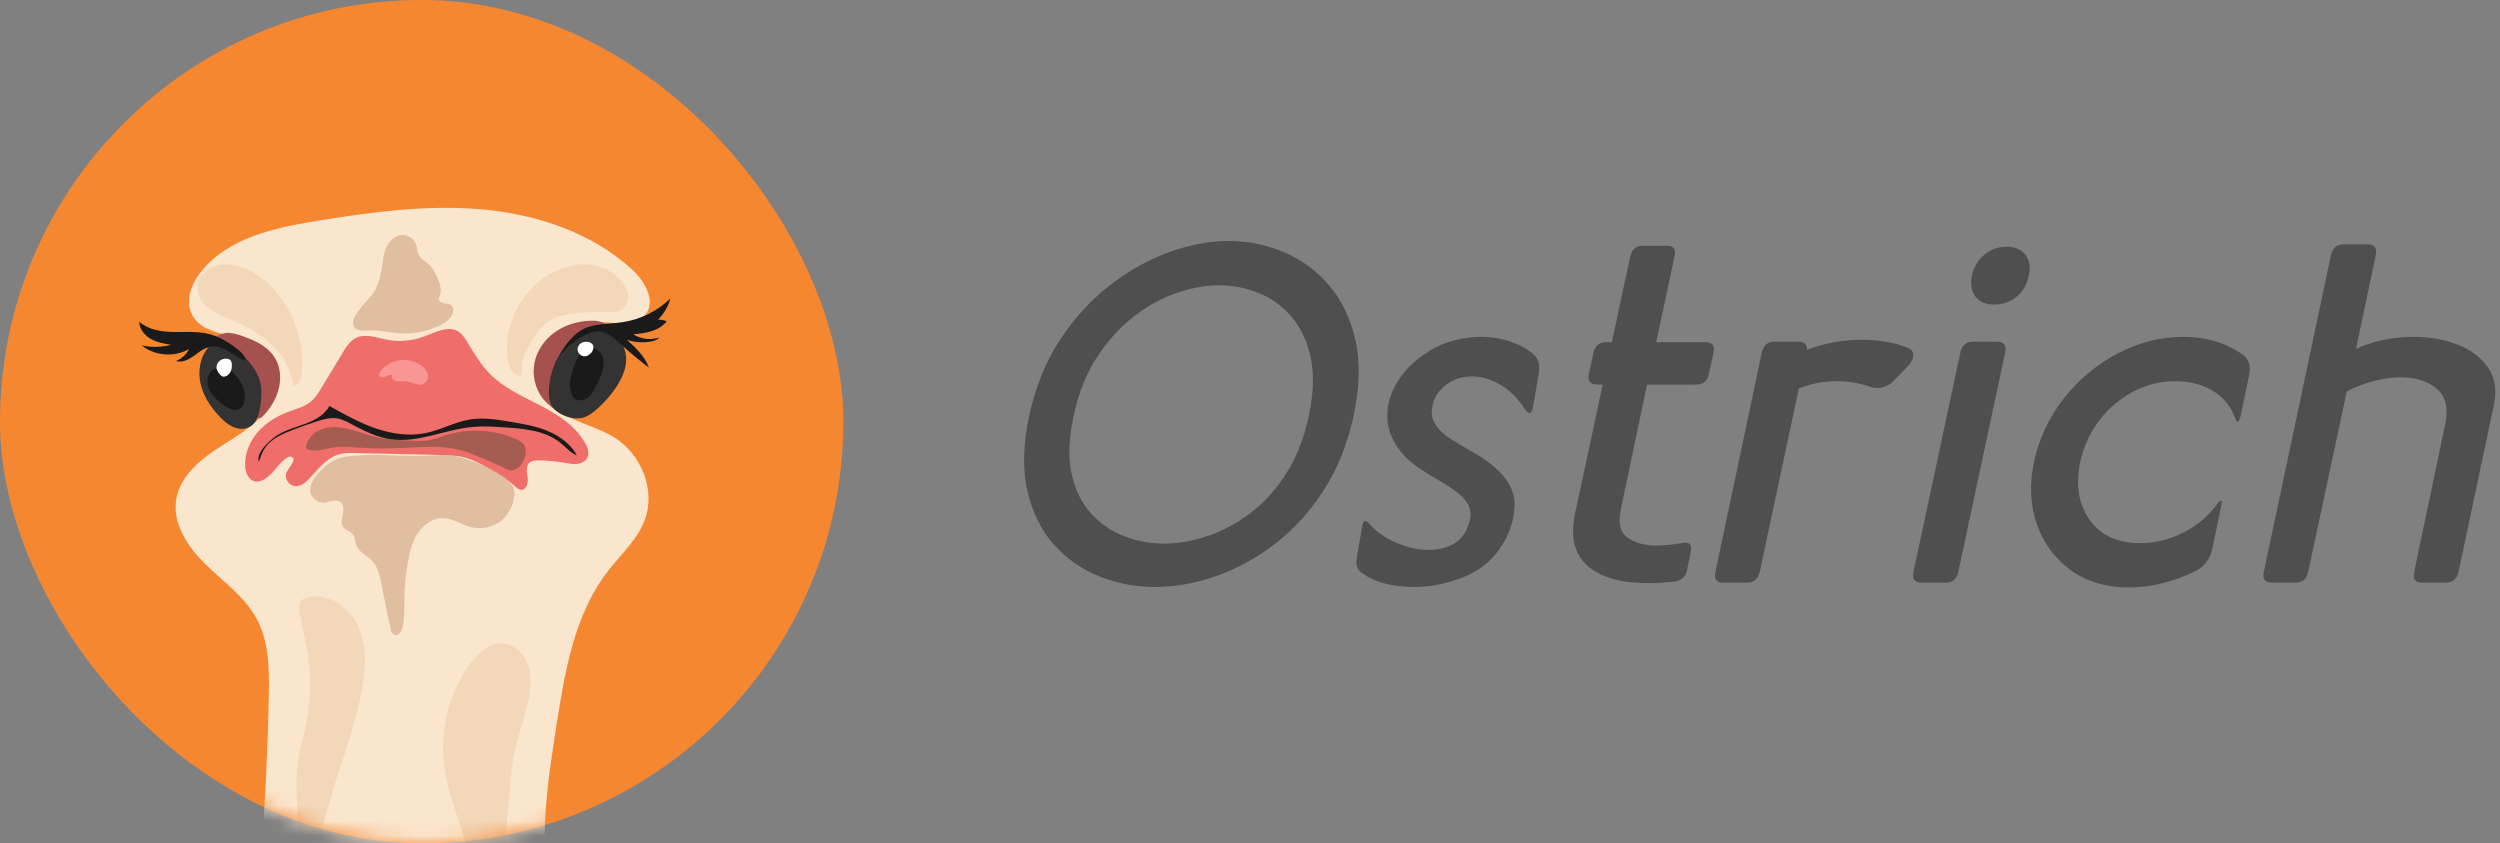 <?xml version="1.0" encoding="UTF-8"?>
<svg width="166px" height="56px" viewBox="0 0 166 56" version="1.1" xmlns="http://www.w3.org/2000/svg" xmlns:xlink="http://www.w3.org/1999/xlink">
    <rect x="0" y="0" width="166" height="56" fill="#808080" stroke="none"/>
    <title>编组 15</title>
    <defs>
        <rect id="path-1" x="0" y="0" width="56" height="56" rx="28"></rect>
    </defs>
    <g id="页面-1" stroke="none" stroke-width="1" fill="none" fill-rule="evenodd">
        <g id="Ostrich-Swap" transform="translate(-40, -17)">
            <g id="编组-15" transform="translate(40, 17)">
                <rect id="矩形" fill="#F68731" fill-rule="nonzero" x="0" y="0" width="56" height="56" rx="28"></rect>
                <g id="编组-10">
                    <g id="Clipped">
                        <mask id="mask-2" fill="white">
                            <use xlink:href="#path-1"></use>
                        </mask>
                        <g id="F68731"></g>
                        <g id="编组" mask="url(#mask-2)" fill-rule="nonzero">
                            <g transform="translate(9.25, 13.8)" id="路径">
                                <path d="M8.599,32.395 C8.633,30.656 8.621,28.833 7.8,27.3 C7.017,25.842 5.611,24.847 4.422,23.694 C3.234,22.541 2.181,20.981 2.454,19.349 C2.686,17.957 3.821,16.901 4.99,16.112 C6.159,15.323 7.456,14.662 8.344,13.566 C9.23,12.469 9.561,10.744 8.625,9.688 C7.29,8.187 4.252,8.822 3.449,6.982 C3.06,6.088 3.473,5.038 4.074,4.271 C5.862,1.988 8.983,1.32 11.847,0.857 C15.442,0.276 19.089,-0.219 22.715,0.1 C26.342,0.42 29.989,1.617 32.689,4.061 C33.559,4.85 34.344,6.201 33.596,7.105 C32.971,7.86 31.799,7.655 30.822,7.599 C29.609,7.53 28.334,7.827 27.418,8.626 C26.502,9.425 26.031,10.778 26.459,11.915 C26.834,12.906 27.78,13.562 28.743,14.001 C29.706,14.44 30.746,14.729 31.632,15.307 C33.351,16.428 34.275,18.74 33.581,20.672 C33.102,22.007 31.99,22.996 31.12,24.116 C28.905,26.976 28.272,30.718 27.711,34.293 C27.269,37.118 26.823,39.964 26.931,42.82 C26.965,43.753 27.044,44.75 26.575,45.557 C26.075,46.411 25.054,46.84 24.069,46.925 C23.083,47.01 22.098,46.809 21.115,46.698 C19.762,46.546 18.399,46.563 17.037,46.579 C15.405,46.579 13.773,46.619 12.142,46.639 C11.24,46.652 9.744,46.305 9.125,45.534 C8.587,44.867 8.022,43.767 8.081,43.013 C8.212,41.346 8.319,39.677 8.404,38.006 C8.495,36.141 8.562,34.268 8.599,32.395 Z" fill="#FAE5CD"></path>
                                <path d="M8.833,17.585 C8.497,17.927 8.044,18.299 7.593,18.139 C7.205,18.004 7.043,17.536 7.027,17.124 C6.995,16.298 7.343,15.483 7.891,14.864 C8.437,14.245 9.171,13.81 9.946,13.525 C10.441,13.343 10.971,13.21 11.38,12.876 C11.693,12.619 11.908,12.267 12.116,11.921 C12.575,11.159 13.037,10.396 13.496,9.635 C13.732,9.241 13.993,8.826 14.41,8.63 C15.023,8.339 15.735,8.616 16.398,8.749 C17.234,8.917 18.116,8.845 18.913,8.545 C19.659,8.264 20.506,7.793 21.182,8.214 C21.451,8.381 21.625,8.66 21.789,8.932 C22.23,9.664 22.669,10.41 23.27,11.019 C24.204,11.968 25.456,12.518 26.637,13.133 C27.819,13.748 29.008,14.504 29.633,15.679 C29.775,15.948 29.886,16.27 29.769,16.549 C29.659,16.81 29.374,16.962 29.095,16.998 C28.814,17.035 28.531,16.976 28.254,16.927 C27.687,16.83 27.113,16.776 26.538,16.768 C26.308,16.764 26.053,16.778 25.889,16.94 C25.642,17.182 25.741,17.589 25.788,17.931 C25.834,18.275 25.691,18.742 25.347,18.72 C25.189,18.709 25.062,18.592 24.944,18.485 C24.372,17.965 23.702,17.569 23.025,17.198 C22.56,16.944 22.082,16.699 21.568,16.567 C21.053,16.436 20.513,16.422 19.981,16.41 C18.087,16.367 16.194,16.325 14.301,16.282 C13.983,16.274 13.662,16.268 13.352,16.341 C12.498,16.543 11.914,17.3 11.317,17.943 C11.058,18.222 10.733,18.509 10.352,18.481 C9.962,18.453 9.652,18.03 9.741,17.65 C9.802,17.389 10.52,16.699 10.116,16.531 C9.75,16.379 9.05,17.364 8.833,17.585 Z" fill="#EF6E69"></path>
                                <path d="M9.209,15.069 C9.778,14.723 10.435,14.563 11.058,14.326 C11.679,14.09 12.304,13.742 12.626,13.159 C13.617,13.713 14.612,14.272 15.686,14.64 C16.76,15.01 17.925,15.184 19.036,14.951 C20.047,14.741 20.972,14.205 21.993,14.047 C22.859,13.912 23.741,14.057 24.605,14.201 C25.454,14.342 26.312,14.486 27.107,14.814 C27.902,15.143 28.642,15.677 29.055,16.434 C28.636,16.278 28.339,15.912 27.995,15.629 C26.975,14.787 25.563,14.664 24.245,14.577 C23.539,14.531 22.831,14.484 22.127,14.549 C20.3,14.715 18.532,15.623 16.716,15.37 C15.796,15.243 14.944,14.824 14.125,14.383 C13.813,14.217 13.498,14.043 13.15,13.984 C12.685,13.908 12.211,14.045 11.762,14.191 C11.236,14.363 10.712,14.547 10.195,14.743 C9.493,15.01 8.758,15.334 8.336,15.955 C8.144,16.236 8.057,16.551 7.939,16.865 C7.703,16.25 8.765,15.34 9.209,15.069 Z" fill="#1B1A1A"></path>
                                <path d="M10.814,10.285 C10.799,8.768 10.308,7.259 9.428,6.023 C8.758,5.084 7.842,4.29 6.746,3.933 C6.145,3.739 5.476,3.683 4.891,3.921 C4.306,4.158 3.837,4.734 3.853,5.366 C3.867,5.892 4.203,6.363 4.622,6.682 C5.041,7 5.538,7.19 6.022,7.396 C6.96,7.797 7.881,8.274 8.643,8.954 C9.333,9.569 9.893,10.364 10.122,11.268 C10.205,11.594 10.233,12.067 10.567,11.608 C10.826,11.252 10.818,10.704 10.814,10.285 Z" fill="#F2D7B8"></path>
                                <path d="M25.399,10.331 C25.468,9.959 25.634,9.613 25.808,9.278 C26.146,8.624 26.538,7.965 27.149,7.554 C27.778,7.129 28.563,7.02 29.32,6.965 C29.947,6.919 30.576,6.903 31.205,6.915 C31.451,6.919 31.708,6.927 31.933,6.824 C32.265,6.67 32.453,6.29 32.449,5.926 C32.445,5.562 32.277,5.214 32.054,4.925 C31.468,4.166 30.495,3.759 29.536,3.751 C28.577,3.743 27.641,4.109 26.858,4.662 C25.163,5.859 24.168,8.023 24.475,10.076 C24.526,10.42 24.639,10.823 24.942,11.029 C25.575,11.458 25.331,10.704 25.399,10.331 Z" fill="#F2D7B8"></path>
                                <path d="M17.238,8.327 C18.152,8.392 19.083,8.22 19.912,7.829 C20.314,7.639 20.727,7.356 20.826,6.923 C20.86,6.773 20.846,6.601 20.739,6.492 C20.62,6.373 20.434,6.369 20.266,6.342 C20.1,6.318 19.908,6.229 19.892,6.061 C19.883,5.972 19.93,5.889 19.96,5.806 C20.118,5.39 19.926,4.933 19.738,4.53 C19.633,4.308 19.527,4.079 19.362,3.897 C19.076,3.581 18.617,3.393 18.488,2.987 C18.443,2.845 18.445,2.693 18.415,2.55 C18.316,2.097 17.845,1.759 17.383,1.812 C16.91,1.866 16.542,2.273 16.366,2.716 C16.19,3.159 16.164,3.644 16.087,4.115 C16,4.649 15.844,5.181 15.555,5.641 C15.272,6.092 13.585,7.516 14.416,8.05 C14.705,8.234 15.213,8.122 15.535,8.133 C16.109,8.147 16.667,8.286 17.238,8.327 Z" fill="#CFA483" opacity="0.6"></path>
                                <path d="M21.661,16.673 C21.332,16.561 20.994,16.462 20.648,16.426 C20.25,16.383 19.845,16.426 19.445,16.448 C17.749,16.547 16.048,16.329 14.355,16.45 C13.9,16.482 13.439,16.543 13.022,16.727 C12.539,16.942 12.14,17.316 11.801,17.722 C11.55,18.024 11.313,18.382 11.339,18.772 C11.372,19.217 11.801,19.597 12.246,19.573 C12.628,19.553 13.053,19.292 13.358,19.525 C13.599,19.709 13.575,20.073 13.51,20.37 C13.445,20.665 13.378,21.013 13.577,21.242 C13.718,21.406 13.959,21.454 14.113,21.606 C14.337,21.829 14.317,22.195 14.45,22.484 C14.643,22.901 15.124,23.091 15.444,23.418 C15.834,23.821 15.961,24.401 16.073,24.952 C16.271,25.935 16.469,26.916 16.667,27.899 C16.706,28.087 16.77,28.307 16.955,28.366 C17.216,28.447 17.418,28.129 17.48,27.862 C17.62,27.26 17.59,26.635 17.596,26.016 C17.604,25.138 17.691,24.262 17.853,23.4 C17.976,22.743 18.152,22.075 18.538,21.527 C18.925,20.979 19.558,20.566 20.227,20.603 C20.83,20.637 21.354,21.013 21.935,21.179 C22.665,21.388 23.5,21.232 24.079,20.74 C24.641,20.261 25.199,19.082 24.732,18.39 C24.107,17.476 22.657,17.008 21.661,16.673 Z" fill="#CFA483" opacity="0.6"></path>
                                <path d="M12.3,40.66 C13.014,37.683 14.293,34.851 14.808,31.833 C15.041,30.472 15.104,29.015 14.517,27.763 C13.933,26.511 12.537,25.554 11.19,25.862 C11,25.904 10.801,25.983 10.7,26.147 C10.607,26.299 10.615,26.491 10.633,26.669 C10.722,27.535 10.963,28.376 11.121,29.23 C11.424,30.884 11.414,32.596 11.087,34.246 C10.911,35.13 10.648,35.998 10.528,36.892 C10.403,37.832 10.441,38.785 10.478,39.734 C10.514,40.642 10.553,41.566 10.84,42.428 C10.957,42.78 11.942,44.675 12.262,43.749 C12.357,43.476 12.049,42.588 12.062,42.234 C12.08,41.708 12.175,41.178 12.3,40.66 Z" fill="#F2D7B8"></path>
                                <path d="M24.613,38.498 C24.683,37.671 24.754,36.843 24.928,36.032 C25.203,34.754 25.733,33.534 25.919,32.241 C26.02,31.546 26.014,30.813 25.735,30.168 C25.456,29.523 24.855,28.985 24.156,28.93 C23.239,28.86 22.46,29.586 21.926,30.332 C20.575,32.225 19.96,34.632 20.237,36.942 C20.381,38.138 20.751,39.293 21.119,40.44 C21.504,41.635 21.888,42.831 22.272,44.026 C22.499,44.732 22.665,45.697 23.472,44.944 C24.158,44.303 24.2,43.296 24.275,42.434 C24.388,41.121 24.501,39.809 24.613,38.498 Z" fill="#F2D7B8"></path>
                                <path d="M6.831,10.036 C6.368,9.415 5.666,8.946 4.895,8.871 C5.037,8.531 5.413,8.337 5.779,8.311 C6.145,8.284 6.507,8.396 6.853,8.517 C7.658,8.798 8.487,9.178 8.959,9.89 C9.468,10.659 9.45,11.695 9.082,12.542 C8.88,13.007 8.58,13.465 8.216,13.82 C7.755,14.272 7.69,13.681 7.707,13.274 C7.745,12.152 7.512,10.95 6.831,10.036 Z" fill="#A6514E"></path>
                                <path d="M27.934,11.683 C27.861,10.958 27.926,10.2 28.254,9.549 C28.767,8.527 29.884,7.896 31.019,7.76 C30.715,7.52 30.303,7.481 29.916,7.497 C29.081,7.532 28.248,7.785 27.57,8.274 C26.894,8.766 26.385,9.502 26.233,10.323 C26.083,11.128 26.285,11.992 26.777,12.645 C27.054,13.013 28.209,14.069 28.721,13.736 C28.28,13.102 28.013,12.459 27.934,11.683 Z" fill="#A6514E"></path>
                                <path d="M8.093,12.554 C8.109,12.265 8.109,11.974 8.054,11.689 C7.891,10.835 7.268,10.153 6.647,9.547 C6.43,9.336 6.208,9.126 5.939,8.988 C5.67,8.851 5.346,8.794 5.063,8.903 C4.893,8.968 4.751,9.089 4.628,9.223 C4.015,9.886 3.863,10.888 4.086,11.763 C4.306,12.639 4.859,13.398 5.5,14.033 C5.989,14.518 6.728,14.915 7.401,14.498 C7.963,14.146 8.063,13.141 8.093,12.554 Z" fill="#333333"></path>
                                <path d="M29.568,13.9 C29.856,13.794 30.096,13.612 30.319,13.422 C30.843,12.977 31.296,12.467 31.662,11.915 C32.085,11.278 32.396,10.554 32.315,9.822 C32.259,9.312 32.01,8.82 31.615,8.442 C31.213,8.056 30.61,7.785 30.021,7.886 C29.601,7.959 29.249,8.21 28.949,8.479 C27.817,9.496 27.171,10.916 27.198,12.334 C27.204,12.617 27.236,12.908 27.392,13.155 C27.762,13.742 28.84,14.167 29.568,13.9 Z" fill="#333333"></path>
                                <path d="M30.606,11.239 C30.762,10.873 30.885,10.475 30.818,10.082 C30.752,9.69 30.436,9.318 30.04,9.304 C29.645,9.29 29.322,9.615 29.121,9.955 C28.868,10.384 28.727,10.871 28.632,11.363 C28.535,11.871 28.605,12.87 29.364,12.781 C30.017,12.702 30.39,11.755 30.606,11.239 Z" fill="#1B1A1A"></path>
                                <path d="M27.794,9.981 C27.983,9.607 28.209,9.255 28.468,8.928 C28.705,8.63 28.972,8.353 29.295,8.155 C30.118,7.651 31.156,7.734 32.111,7.589 C33.29,7.41 34.411,6.852 35.262,6.017 C35.121,6.549 34.834,7.04 34.439,7.423 C34.637,7.419 34.836,7.457 35.02,7.532 C34.773,7.858 34.399,8.07 34.008,8.193 C33.618,8.317 33.207,8.357 32.799,8.398 C33.304,8.721 33.96,8.802 34.528,8.608 C34.415,8.758 34.223,8.822 34.041,8.861 C33.492,8.978 32.912,8.944 32.378,8.766 C32.973,9.288 33.559,9.866 33.84,10.606 C33.191,10.123 32.566,9.605 31.971,9.057 C31.555,8.673 31.104,8.252 30.539,8.207 C30.088,8.173 29.657,8.389 29.275,8.628 C28.523,9.099 27.821,9.72 27.483,10.542" fill="#1B1A1A"></path>
                                <path d="M4.588,8.367 C3.819,8.181 3.014,8.26 2.223,8.244 C1.432,8.226 0.593,8.09 0,7.564 C0.002,8.04 0.34,8.46 0.752,8.697 C1.165,8.934 1.642,9.019 2.112,9.099 C1.475,9.259 0.799,9.271 0.156,9.134 C1.025,9.836 2.332,9.939 3.299,9.379 C3.121,9.737 2.806,10.026 2.433,10.172 C2.816,10.291 3.226,10.105 3.556,9.876 C3.886,9.648 4.195,9.367 4.581,9.259 C5.567,8.988 6.206,9.83 7.009,10.155 C7.126,9.749 6.422,9.324 6.151,9.124 C5.68,8.782 5.158,8.505 4.588,8.367 Z" fill="#1B1A1A"></path>
                                <path d="M6.489,11.217 C6.293,10.975 6.046,10.764 5.751,10.661 C5.455,10.56 5.107,10.582 4.859,10.77 C4.551,11.003 4.458,11.444 4.553,11.818 C4.648,12.19 4.903,12.506 5.184,12.769 C5.54,13.102 6.402,13.768 6.817,13.21 C7.245,12.633 6.885,11.703 6.489,11.217 Z" fill="#1B1A1A"></path>
                                <path d="M5.55,11.207 C5.585,11.217 5.621,11.213 5.658,11.207 C5.827,11.175 5.969,11.051 6.05,10.898 C6.131,10.746 6.155,10.568 6.145,10.396 C6.139,10.293 6.117,10.182 6.044,10.109 C5.985,10.05 5.9,10.026 5.817,10.018 C5.641,10 5.457,10.052 5.324,10.167 C5.19,10.283 5.109,10.463 5.126,10.639 C5.138,10.813 5.37,11.155 5.55,11.207 Z" fill="#FFFFFF"></path>
                                <path d="M29.86,9.753 C29.934,9.696 30.011,9.638 30.062,9.557 C30.096,9.502 30.118,9.439 30.137,9.377 C30.284,8.855 29.491,8.758 29.222,9.081 C28.862,9.514 29.398,10.103 29.86,9.753 Z" fill="#FFFFFF"></path>
                                <path d="M25.65,16.337 C25.673,16.151 25.666,15.953 25.58,15.787 C25.462,15.566 25.226,15.441 24.999,15.342 C23.567,14.719 21.912,14.626 20.419,15.079 C20.005,15.206 19.598,15.372 19.169,15.441 C18.801,15.5 18.427,15.481 18.057,15.463 C17.219,15.423 16.376,15.382 15.563,15.18 C15.011,15.042 14.479,14.83 13.927,14.692 C13.374,14.555 12.786,14.492 12.24,14.654 C11.693,14.816 11.202,15.241 11.083,15.797 C11.07,15.858 11.062,15.924 11.099,15.975 C11.123,16.009 11.165,16.029 11.206,16.046 C11.693,16.23 12.231,16.023 12.745,15.932 C13.348,15.827 13.965,15.884 14.576,15.922 C15.492,15.979 16.412,15.987 17.331,15.951 C18.666,15.896 20.025,15.746 21.318,16.084 C21.85,16.224 22.355,16.442 22.859,16.661 C23.183,16.802 23.508,16.942 23.832,17.083 C24.085,17.193 24.42,17.421 24.7,17.425 C25.232,17.433 25.596,16.796 25.65,16.337 Z" fill="#654B3D" opacity="0.52"></path>
                                <path d="M19.137,10.985 C19.07,10.794 18.929,10.641 18.771,10.517 C18.379,10.21 17.867,10.058 17.371,10.105 C16.876,10.151 16.398,10.392 16.069,10.766 C15.957,10.892 15.866,11.096 15.988,11.211 C16.089,11.306 16.255,11.258 16.376,11.191 C16.499,11.126 16.641,11.047 16.768,11.106 C16.71,11.254 16.837,11.422 16.987,11.476 C17.137,11.531 17.302,11.509 17.462,11.509 C17.703,11.506 17.944,11.557 18.172,11.634 C18.324,11.687 18.478,11.753 18.64,11.749 C19.03,11.741 19.258,11.328 19.137,10.985 Z" fill="#FFC0BD" opacity="0.49"></path>
                            </g>
                        </g>
                    </g>
                    <path d="M76.692,38.976 C78.014,38.976 79.364,38.736 80.74,38.256 C82.116,37.776 83.422,37.061 84.66,36.112 C85.897,35.163 86.974,33.979 87.892,32.56 C88.809,31.141 89.47,29.493 89.876,27.616 C90.281,25.717 90.324,24.048 90.004,22.608 C89.684,21.168 89.108,19.957 88.276,18.976 C87.444,17.995 86.441,17.253 85.268,16.752 C84.094,16.251 82.868,16 81.588,16 C80.308,16 78.98,16.251 77.604,16.752 C76.228,17.253 74.91,17.995 73.652,18.976 C72.393,19.957 71.294,21.168 70.356,22.608 C69.417,24.048 68.745,25.717 68.34,27.616 C67.934,29.493 67.892,31.141 68.212,32.56 C68.532,33.979 69.108,35.163 69.94,36.112 C70.772,37.061 71.78,37.776 72.964,38.256 C74.148,38.736 75.39,38.976 76.692,38.976 Z M77.3,36.096 C76.382,36.096 75.497,35.931 74.644,35.6 C73.79,35.269 73.054,34.763 72.436,34.08 C71.817,33.397 71.39,32.523 71.156,31.456 C70.921,30.389 70.964,29.12 71.284,27.648 C71.604,26.133 72.116,24.832 72.82,23.744 C73.524,22.656 74.334,21.755 75.252,21.04 C76.169,20.325 77.124,19.797 78.116,19.456 C79.108,19.115 80.052,18.944 80.948,18.944 C81.844,18.944 82.718,19.115 83.572,19.456 C84.425,19.797 85.156,20.325 85.764,21.04 C86.372,21.755 86.793,22.656 87.028,23.744 C87.262,24.832 87.22,26.133 86.9,27.648 C86.58,29.12 86.078,30.389 85.396,31.456 C84.713,32.523 83.918,33.397 83.012,34.08 C82.105,34.763 81.156,35.269 80.164,35.6 C79.172,35.931 78.217,36.096 77.3,36.096 Z M93.908,38.976 C95.017,38.976 96.121,38.752 97.22,38.304 C98.318,37.856 99.166,37.141 99.764,36.16 C100.276,35.328 100.542,34.453 100.564,33.536 C100.585,32.619 100.126,31.765 99.188,30.976 C98.761,30.613 98.286,30.288 97.764,30 C97.241,29.712 96.756,29.424 96.308,29.136 C95.86,28.848 95.518,28.517 95.284,28.144 C95.049,27.771 95.006,27.317 95.156,26.784 C95.284,26.293 95.588,25.872 96.068,25.52 C96.548,25.168 97.108,24.992 97.748,24.992 C98.324,24.992 98.926,25.163 99.556,25.504 C100.185,25.845 100.766,26.421 101.3,27.232 C101.406,27.36 101.492,27.424 101.556,27.424 C101.662,27.424 101.737,27.307 101.78,27.072 L101.78,27.072 L102.164,24.896 C102.27,24.341 102.196,23.925 101.94,23.648 C101.598,23.285 101.102,22.981 100.452,22.736 C99.801,22.491 99.092,22.368 98.324,22.368 C97.705,22.368 97.07,22.459 96.42,22.64 C95.769,22.821 95.156,23.115 94.58,23.52 C93.854,24.011 93.273,24.597 92.836,25.28 C92.398,25.963 92.158,26.683 92.116,27.44 C92.073,28.197 92.297,28.949 92.788,29.696 C93.108,30.165 93.508,30.571 93.988,30.912 C94.468,31.253 94.953,31.563 95.444,31.84 C95.934,32.117 96.372,32.4 96.756,32.688 C97.14,32.976 97.406,33.307 97.556,33.68 C97.705,34.053 97.662,34.507 97.428,35.04 C97.214,35.573 96.873,35.952 96.404,36.176 C95.934,36.4 95.422,36.512 94.868,36.512 C94.142,36.512 93.406,36.347 92.66,36.016 C91.913,35.685 91.337,35.275 90.932,34.784 C90.804,34.656 90.708,34.592 90.644,34.592 C90.558,34.592 90.494,34.709 90.452,34.944 L90.452,34.944 L90.1,36.96 C89.993,37.493 90.121,37.867 90.484,38.08 C91.316,38.677 92.457,38.976 93.908,38.976 Z M109.428,38.72 C109.961,38.72 110.526,38.688 111.124,38.624 C111.614,38.581 111.913,38.325 112.02,37.856 L112.02,37.856 L112.276,36.576 C112.34,36.213 112.212,36.032 111.892,36.032 C111.806,36.032 111.742,36.043 111.7,36.064 C111.401,36.107 111.108,36.144 110.82,36.176 C110.532,36.208 110.249,36.224 109.972,36.224 C109.182,36.224 108.542,36.043 108.052,35.68 C107.561,35.317 107.422,34.677 107.636,33.76 L107.636,33.76 L109.364,25.536 L112.596,25.536 C113.086,25.536 113.374,25.312 113.46,24.864 L113.46,24.864 L113.78,23.392 C113.886,22.944 113.694,22.72 113.204,22.72 L113.204,22.72 L109.972,22.72 L111.188,17.024 C111.294,16.555 111.124,16.32 110.676,16.32 L110.676,16.32 L109.076,16.32 C108.628,16.32 108.35,16.565 108.244,17.056 L108.244,17.056 L107.028,22.72 L106.676,22.72 C106.206,22.72 105.918,22.944 105.812,23.392 L105.812,23.392 L105.492,24.864 C105.406,25.312 105.598,25.536 106.068,25.536 L106.068,25.536 L106.42,25.536 L104.596,34.048 C104.254,35.605 104.521,36.773 105.396,37.552 C106.27,38.331 107.614,38.72 109.428,38.72 Z M116.02,38.688 C116.468,38.688 116.745,38.443 116.852,37.952 L116.852,37.952 L119.444,25.792 C120.276,25.472 121.108,25.312 121.94,25.312 C122.729,25.312 123.454,25.429 124.116,25.664 C124.286,25.728 124.468,25.76 124.66,25.76 C125.065,25.76 125.428,25.6 125.748,25.28 L125.748,25.28 L126.708,24.288 C126.942,24.032 127.054,23.787 127.044,23.552 C127.033,23.317 126.889,23.157 126.612,23.072 C126.185,22.901 125.721,22.773 125.22,22.688 C124.718,22.603 124.201,22.56 123.668,22.56 C122.366,22.56 121.14,22.784 119.988,23.232 C119.988,22.869 119.796,22.688 119.412,22.688 L119.412,22.688 L117.812,22.688 C117.364,22.688 117.086,22.933 116.98,23.424 L116.98,23.424 L113.908,37.952 C113.801,38.443 113.972,38.688 114.42,38.688 L114.42,38.688 L116.02,38.688 Z M132.436,20.224 C132.99,20.224 133.481,20.048 133.908,19.696 C134.334,19.344 134.601,18.88 134.708,18.304 C134.836,17.728 134.761,17.264 134.484,16.912 C134.206,16.56 133.79,16.384 133.236,16.384 C132.681,16.384 132.19,16.56 131.764,16.912 C131.337,17.264 131.06,17.728 130.932,18.304 C130.825,18.88 130.905,19.344 131.172,19.696 C131.438,20.048 131.86,20.224 132.436,20.224 Z M129.204,38.688 C129.652,38.688 129.929,38.443 130.036,37.952 L130.036,37.952 L133.14,23.424 C133.246,22.933 133.065,22.688 132.596,22.688 L132.596,22.688 L130.996,22.688 C130.548,22.688 130.27,22.933 130.164,23.424 L130.164,23.424 L127.06,37.952 C126.953,38.443 127.134,38.688 127.604,38.688 L127.604,38.688 L129.204,38.688 Z M141.364,39.008 C142.11,39.008 142.878,38.907 143.668,38.704 C144.457,38.501 145.182,38.229 145.844,37.888 C146.42,37.568 146.772,37.077 146.9,36.416 L146.9,36.416 L147.476,33.664 C147.54,33.387 147.54,33.248 147.476,33.248 C147.39,33.248 147.273,33.365 147.124,33.6 C146.505,34.389 145.748,34.997 144.852,35.424 C143.956,35.851 143.038,36.064 142.1,36.064 C140.606,36.064 139.492,35.552 138.756,34.528 C138.02,33.504 137.812,32.213 138.132,30.656 C138.366,29.611 138.793,28.688 139.412,27.888 C140.03,27.088 140.777,26.459 141.652,26 C142.526,25.541 143.454,25.312 144.436,25.312 C145.374,25.312 146.19,25.515 146.884,25.92 C147.577,26.325 148.073,26.901 148.372,27.648 C148.436,27.883 148.51,28 148.596,28 C148.66,28 148.724,27.851 148.788,27.552 L148.788,27.552 L149.332,24.96 C149.481,24.32 149.332,23.84 148.884,23.52 C147.774,22.752 146.473,22.368 144.98,22.368 C143.465,22.368 142.009,22.736 140.612,23.472 C139.214,24.208 138.025,25.2 137.044,26.448 C136.062,27.696 135.401,29.099 135.06,30.656 C134.74,32.192 134.809,33.595 135.268,34.864 C135.726,36.133 136.484,37.141 137.54,37.888 C138.596,38.635 139.87,39.008 141.364,39.008 Z M152.436,38.688 C152.884,38.688 153.161,38.443 153.268,37.952 L153.268,37.952 L155.828,25.984 C157.065,25.365 158.27,25.056 159.444,25.056 C160.425,25.056 161.214,25.312 161.812,25.824 C162.409,26.336 162.59,27.125 162.356,28.192 L162.356,28.192 L160.308,37.952 C160.201,38.443 160.372,38.688 160.82,38.688 L160.82,38.688 L162.42,38.688 C162.868,38.688 163.145,38.443 163.252,37.952 L163.252,37.952 L165.588,26.912 C165.801,25.909 165.673,25.072 165.204,24.4 C164.734,23.728 164.057,23.221 163.172,22.88 C162.286,22.539 161.321,22.368 160.276,22.368 C159.614,22.368 158.958,22.432 158.308,22.56 C157.657,22.688 157.033,22.891 156.436,23.168 L156.436,23.168 L157.748,16.96 C157.854,16.469 157.673,16.224 157.204,16.224 L157.204,16.224 L155.604,16.224 C155.156,16.224 154.878,16.469 154.772,16.96 L154.772,16.96 L150.324,37.952 C150.217,38.443 150.388,38.688 150.836,38.688 L150.836,38.688 L152.436,38.688 Z" id="Ostrich" fill="#4F4F4F" fill-rule="nonzero"></path>
                </g>
            </g>
        </g>
    </g>
</svg>